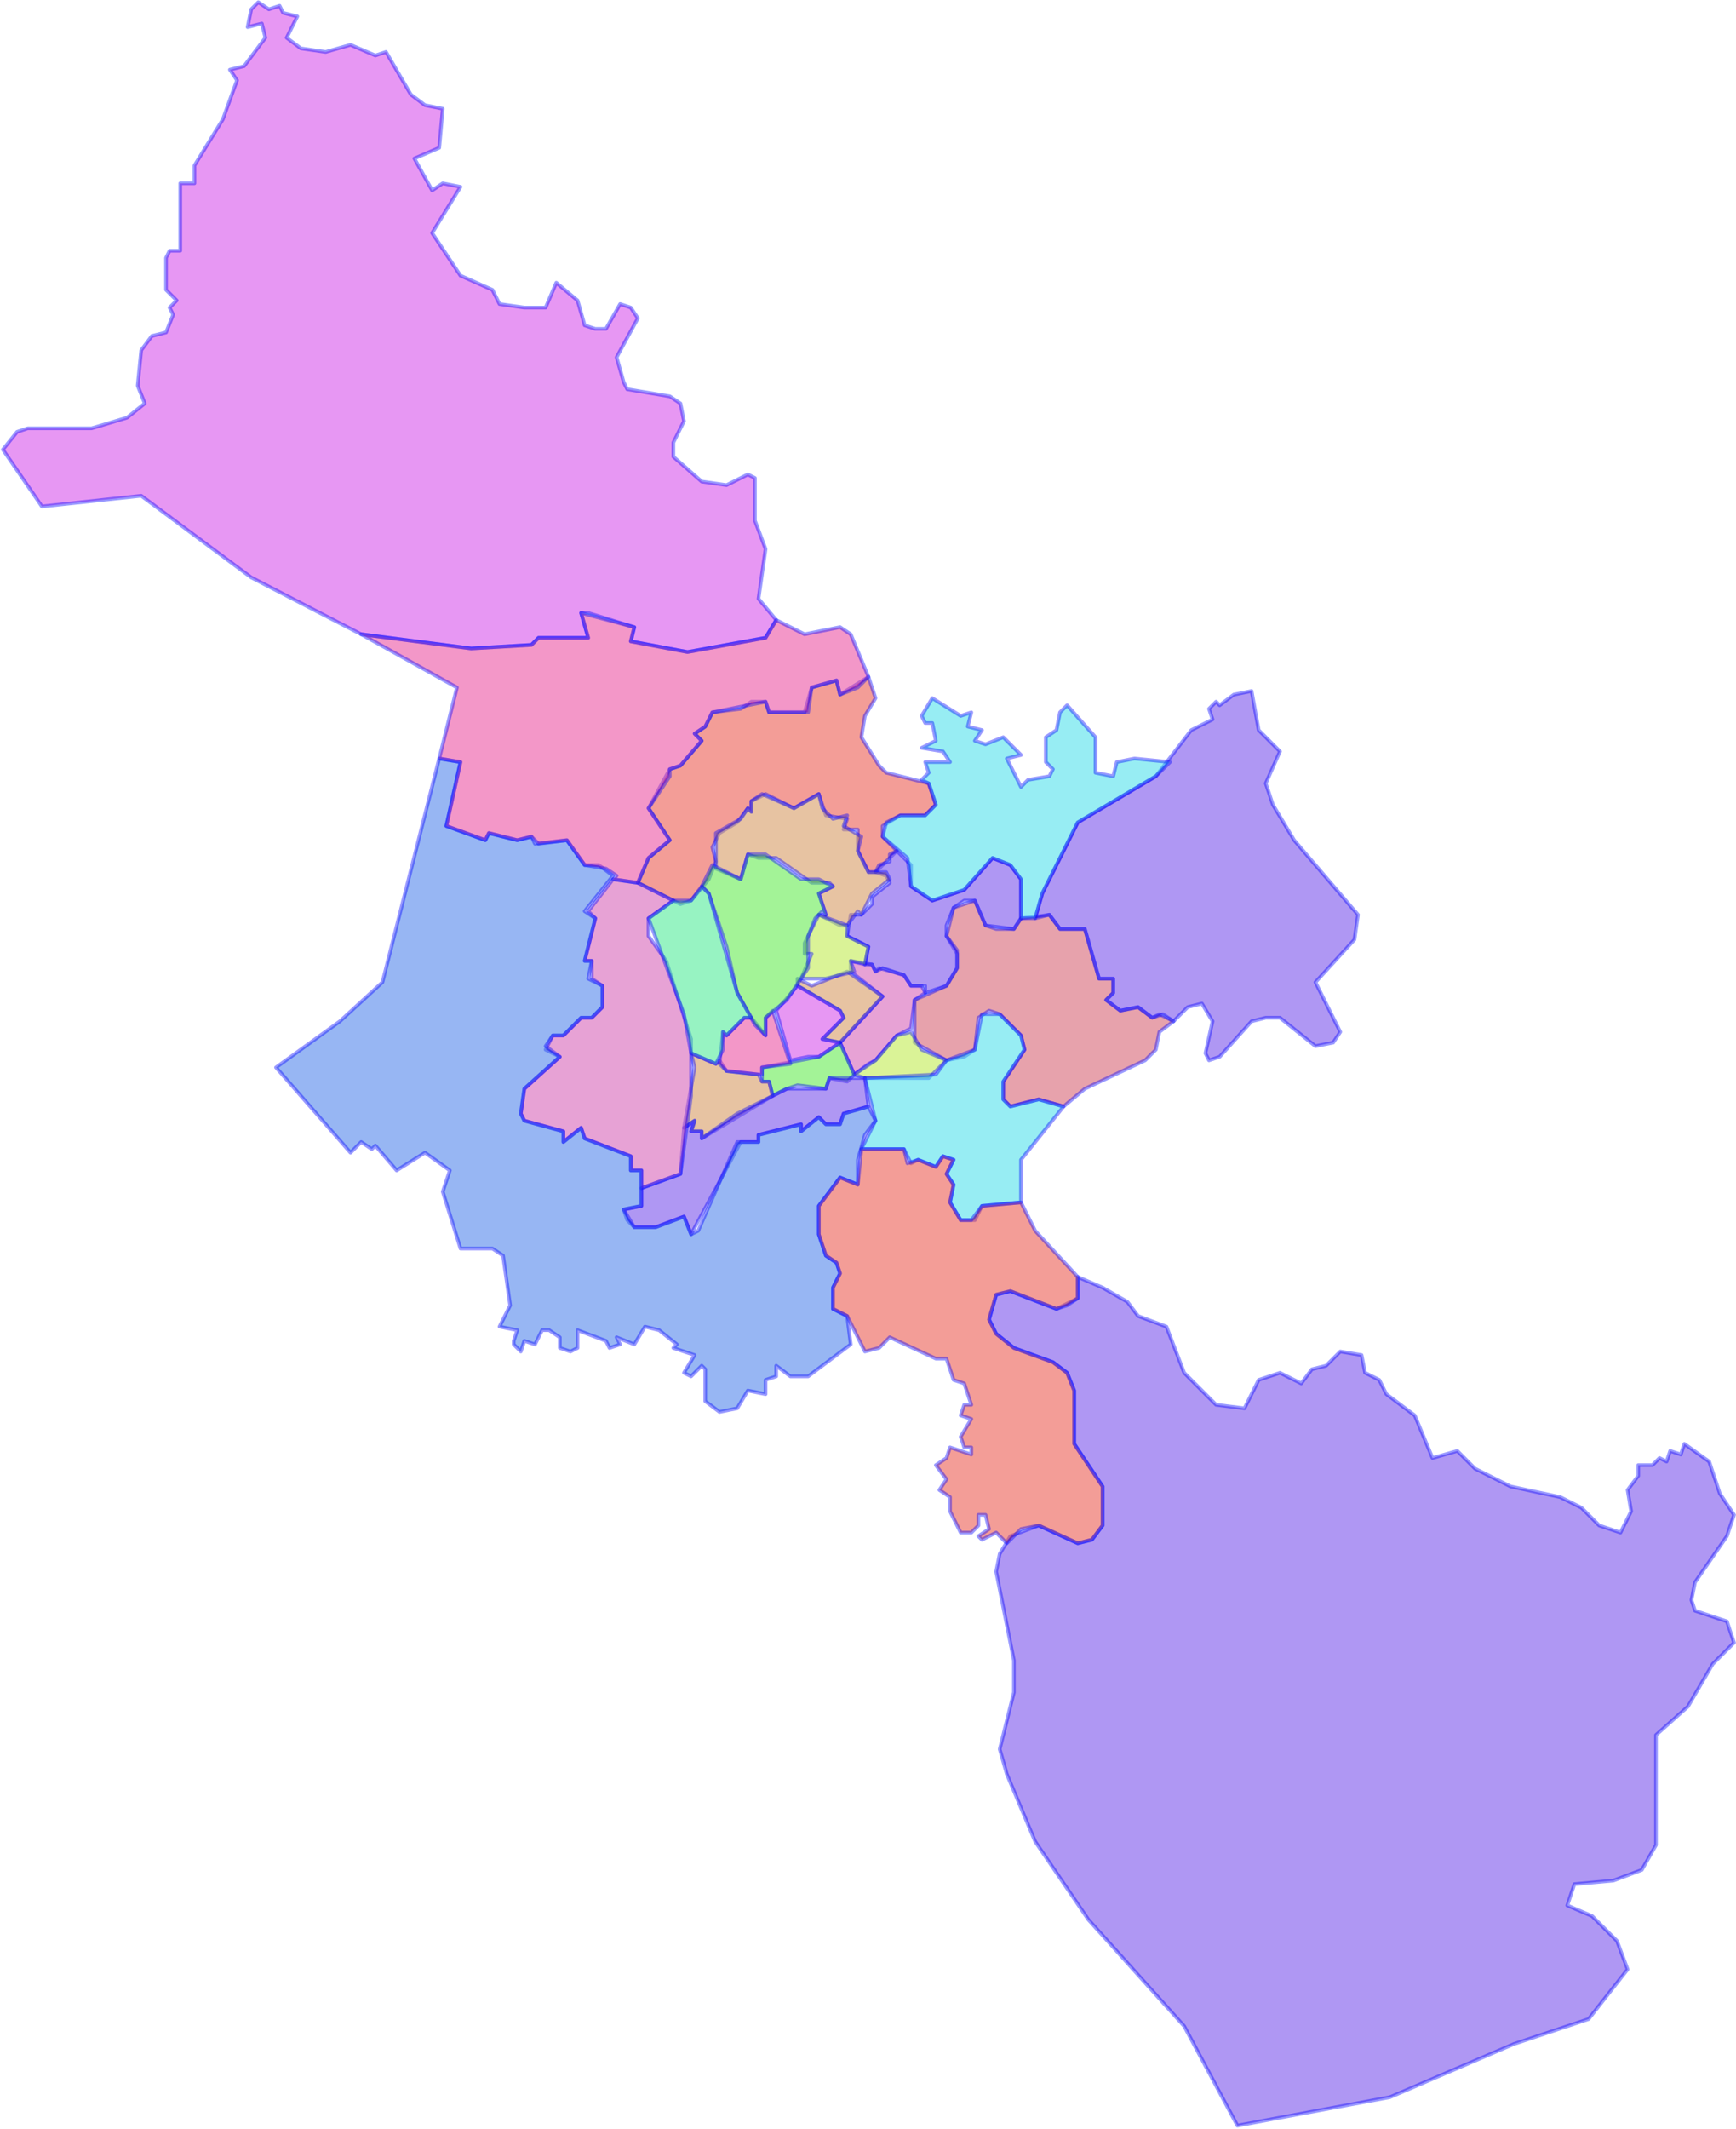 <svg width="474" height="581" viewBox="0 0 474 581" fill="none" xmlns="http://www.w3.org/2000/svg">
<g id="41" name="TP HCM">
<path id="4124" class="district" name="Quận 1" fill-rule="evenodd" clip-rule="evenodd" d="M237.121 290.302L233.246 293.209L229.372 284.489L240.996 271.893L232.279 265.11V262.204L238.089 263.172L239.058 265.11L240.028 264.141L246.807 266.08L248.744 268.986H251.651L252.618 270.924L249.711 272.861L248.744 280.613L244.869 282.551L239.058 289.332L237.121 290.302Z" fill="#D147AC" fill-opacity="0.5" stroke="#0000FF" stroke-opacity="0.4" stroke-linecap="round" stroke-linejoin="round"/>
<path id="4123" class="district" name="Quận 2" fill-rule="evenodd" clip-rule="evenodd" d="M290.393 301.928L283.613 299.99L275.865 301.928L273.927 299.99V295.146L279.74 286.426L278.771 282.551L272.958 276.737L270.054 275.769L267.148 277.707L266.178 286.426L263.273 288.364L258.431 289.332L249.711 284.489V272.861L258.431 268.986L261.335 264.141V260.266L258.431 255.422L260.368 247.671L266.178 245.733L269.085 252.515L271.99 253.484H276.834L278.771 250.577L286.52 249.607L289.424 253.484H296.204L300.079 267.048H303.954V270.924L302.017 272.861L305.891 275.769L310.734 274.799L314.609 277.707L316.546 276.737L320.42 278.676L316.546 281.581L315.577 286.426L312.671 289.332L296.204 297.084L290.393 301.928Z" fill="#D1475A" fill-opacity="0.5" stroke="#0000FF" stroke-opacity="0.4" stroke-linecap="round" stroke-linejoin="round"/>
<path id="4122" class="district" name="Quận 3" fill-rule="evenodd" clip-rule="evenodd" d="M229.372 275.769L217.749 268.986V267.048L221.622 268.986L231.308 265.11L240.996 271.893L229.372 284.489L224.529 283.519L230.341 277.707L229.372 275.769Z" fill="#D18847" fill-opacity="0.5" stroke="#0000FF" stroke-opacity="0.4" stroke-linecap="round" stroke-linejoin="round"/>
<path id="4121" class="district" name="Quận 4" fill-rule="evenodd" clip-rule="evenodd" d="M236.152 294.178L233.246 293.209L239.058 289.332L244.869 282.551L248.745 281.581L251.651 286.426L258.431 289.332L253.587 294.178H239.058H236.152Z" fill="#B7E830" fill-opacity="0.5" stroke="#0000FF" stroke-opacity="0.4" stroke-linecap="round" stroke-linejoin="round"/>
<path id="4120" class="district" name="Quận 5" fill-rule="evenodd" clip-rule="evenodd" d="M214.842 297.084L210.969 299.022L210 295.146H208.063V291.272L223.562 288.364L229.372 284.489L233.246 293.209L231.308 295.146L226.466 294.178L225.498 297.084L217.749 296.114L214.842 297.084Z" fill="#49E830" fill-opacity="0.5" stroke="#0000FF" stroke-opacity="0.4" stroke-linecap="round" stroke-linejoin="round"/>
<path id="4119" class="district" name="Quận 6" fill-rule="evenodd" clip-rule="evenodd" d="M196.439 307.743L191.597 310.648V308.711H188.692L189.66 305.805L186.753 307.743L189.66 291.272L188.692 287.395L195.472 290.302L196.439 289.332L198.377 292.24L207.095 293.209L208.063 295.146H210L210.969 299.022L196.439 307.743Z" fill="#D18847" fill-opacity="0.5" stroke="#0000FF" stroke-opacity="0.4" stroke-linecap="round" stroke-linejoin="round"/>
<path id="4118" class="district" name="Quận 7" fill-rule="evenodd" clip-rule="evenodd" d="M278.771 322.276V328.088L268.114 329.058L266.178 332.933H262.304L259.399 328.088L260.368 323.244L258.431 320.338L260.368 316.462L257.461 315.493L255.524 318.4L250.682 316.462L248.744 317.431L246.807 313.555H235.184L239.058 305.805L236.152 294.178L255.524 293.209L258.431 289.332L266.178 286.426L268.114 276.737H272.958L278.771 282.551L279.74 286.426L273.927 295.146V299.99L275.865 301.928L283.613 299.99L290.393 301.928L278.771 316.462V322.276Z" fill="#30DCE8" fill-opacity="0.5" stroke="#0000FF" stroke-opacity="0.4" stroke-linecap="round" stroke-linejoin="round"/>
<path id="4117" class="district" name="Quận 8" fill-rule="evenodd" clip-rule="evenodd" d="M170.288 330.026L175.13 329.058V324.214L185.786 320.338L186.753 307.743L189.66 305.805L188.692 308.711H191.597V310.648L201.283 303.867L214.842 297.084H225.498L226.466 294.178H236.152L237.121 301.928L230.341 303.867L229.372 306.773H225.498L223.562 304.835L218.718 308.711V306.773L207.095 309.68V311.617H202.252L188.692 336.809L186.753 331.964L179.005 334.871H173.194L171.257 332.933L170.288 330.026Z" fill="#6130E8" fill-opacity="0.5" stroke="#0000FF" stroke-opacity="0.4" stroke-linecap="round" stroke-linejoin="round"/>
<path id="4116" class="district" name="Quận 9" fill-rule="evenodd" clip-rule="evenodd" d="M341.729 278.676L333.012 288.364L330.106 289.332L329.137 287.395L331.074 278.676L328.169 273.831L324.293 274.799L320.42 278.676L317.513 276.737L314.609 277.707L310.734 274.799L305.891 275.769L302.017 272.861L303.954 270.924V267.048H300.079L296.204 253.484H289.424L286.52 249.607L282.644 250.577L284.582 243.795L294.268 224.417L315.577 211.821L325.263 199.226L331.074 196.32L330.106 193.412L332.043 191.475L333.012 192.444L336.886 189.537L341.729 188.567L343.666 199.226L349.478 205.04L345.603 213.759L347.54 219.573L353.353 229.262L370.785 249.607L369.818 256.39L359.163 268.018L365.944 281.581L364.006 284.489L359.163 285.457L349.478 277.707H345.603L341.729 278.676Z" fill="#6130E8" fill-opacity="0.5" stroke="#0000FF" stroke-opacity="0.4" stroke-linecap="round" stroke-linejoin="round"/>
<path id="4115" class="district" name="Quận 10" fill-rule="evenodd" clip-rule="evenodd" d="M220.655 288.364L215.812 289.332L211.938 275.769L217.749 268.986L229.372 275.769L230.341 277.707L224.529 283.519L229.372 284.489L223.562 288.364H220.655Z" fill="#D030E8" fill-opacity="0.5" stroke="#0000FF" stroke-opacity="0.4" stroke-linecap="round" stroke-linejoin="round"/>
<path id="4114" class="district" name="Quận 11" fill-rule="evenodd" clip-rule="evenodd" d="M207.095 293.209L198.377 292.24L196.439 290.302L197.409 281.581L198.377 282.551L203.219 277.707H205.159L209.032 282.551V277.707L210.969 275.769L215.812 290.302L208.063 291.272V293.209H207.095Z" fill="#E83092" fill-opacity="0.5" stroke="#0000FF" stroke-opacity="0.4" stroke-linecap="round" stroke-linejoin="round"/>
<path id="4113" class="district" name="Quận 12" fill-rule="evenodd" clip-rule="evenodd" d="M240.028 208.915L241.965 210.853L253.587 213.759L255.524 219.573L252.618 222.479H245.838L240.996 225.386V228.294L244.869 232.169L239.058 237.982H237.121L234.215 232.169V226.354H230.341L231.308 223.448L225.498 222.479L223.562 216.665L216.781 220.541L209.032 216.665L205.159 218.603V221.511L204.189 220.541L201.283 224.417L196.439 227.324L194.503 231.2L195.472 235.074L193.533 239.919L188.692 245.733L185.786 246.702L174.163 240.889L177.069 234.106L182.88 229.262L177.069 220.541L182.88 209.883L185.786 208.915L191.597 202.132L189.66 200.195L192.566 198.258L194.503 194.382L202.252 193.412L205.159 191.475H209.032L210 194.382H219.686L221.622 187.599L228.404 185.662L229.372 189.537L237.121 184.693L239.058 190.507L236.152 195.35L235.184 201.163L240.028 208.915Z" fill="#E83D30" fill-opacity="0.5" stroke="#0000FF" stroke-opacity="0.4" stroke-linecap="round" stroke-linejoin="round"/>
<path id="4112" class="district" name="Quận Bình Tân" fill-rule="evenodd" clip-rule="evenodd" d="M188.692 299.022L185.786 320.338L175.13 324.214V319.368H172.226V315.493L159.633 310.648L158.665 307.743L153.821 311.617V308.711L143.167 305.805L142.199 303.867L143.167 297.084L152.853 288.364L148.979 286.426L150.916 282.551H153.821L158.665 277.707H161.57L164.477 274.799V268.986L161.57 267.048V262.204H159.633L162.54 250.577L160.602 248.639L167.382 239.919L174.163 240.889L183.849 245.733L177.069 250.577V255.422L181.911 262.204L188.692 283.519V299.022Z" fill="#D147AC" fill-opacity="0.5" stroke="#0000FF" stroke-opacity="0.4" stroke-linecap="round" stroke-linejoin="round"/>
<path id="4111" class="district" name="Quận Bình Thạnh" fill-rule="evenodd" clip-rule="evenodd" d="M251.651 268.986H248.744L246.807 266.08L240.996 264.141L239.058 265.11L238.089 263.172H236.152L237.121 258.328L231.308 255.422L232.279 249.607H235.184L238.089 246.702V244.765L242.932 240.889L241.965 238.95L239.058 237.982L240.028 236.044L242.932 235.074V233.136L244.869 232.169L248.744 236.044V241.857L254.555 245.733L263.273 242.827L271.021 234.106L275.865 236.044L278.771 239.919V250.577L276.834 253.484L269.085 252.515L266.178 245.733H263.273L260.368 247.671L258.431 252.515V255.422L261.335 259.298V264.141L258.431 268.986L252.618 270.924V268.986H251.651Z" fill="#6130E8" fill-opacity="0.5" stroke="#0000FF" stroke-opacity="0.4" stroke-linecap="round" stroke-linejoin="round"/>
<path id="4110" class="district" name="Quận Gò Vấp" fill-rule="evenodd" clip-rule="evenodd" d="M204.189 233.136L202.252 239.919L195.472 237.012V227.324L202.252 223.448L204.189 220.541L205.159 221.511V218.603L208.063 216.665L216.781 220.541L223.562 216.665L224.529 220.541L227.435 223.448L231.308 222.479L230.341 225.386L235.184 228.294L234.215 232.169L237.121 237.982H241.965L242.932 239.919L238.089 243.795L235.184 249.607L234.215 248.639L231.308 252.515H229.372L223.562 249.607H225.498L223.562 243.795L227.435 241.857L226.466 240.889H221.622L211.938 234.106H207.095L204.189 233.136Z" fill="#D18847" fill-opacity="0.5" stroke="#0000FF" stroke-opacity="0.4" stroke-linecap="round" stroke-linejoin="round"/>
<path id="4109" class="district" name="Quận Phú Nhuận" fill-rule="evenodd" clip-rule="evenodd" d="M224.529 267.048H218.718L221.622 260.266H219.686V257.36L223.562 249.607L231.308 252.515V255.422L237.121 258.328L236.152 263.172L232.279 262.204L233.246 265.11L225.498 267.048H224.529Z" fill="#B7E830" fill-opacity="0.5" stroke="#0000FF" stroke-opacity="0.4" stroke-linecap="round" stroke-linejoin="round"/>
<path id="4108" class="district" name="Quận Tân Bình" fill-rule="evenodd" clip-rule="evenodd" d="M206.125 279.643L201.283 270.924L198.377 258.328L193.533 243.795L191.597 241.857L194.503 236.044L202.252 239.919L204.189 233.136H209.032L218.718 239.919H223.562L227.435 241.857L223.562 243.795L225.498 249.607L224.529 248.639L222.592 250.577L220.655 255.422V264.141L214.842 272.861L209.032 277.707V282.551L206.125 279.643Z" fill="#49E830" fill-opacity="0.5" stroke="#0000FF" stroke-opacity="0.4" stroke-linecap="round" stroke-linejoin="round"/>
<path id="4107" class="district" name="Quận Tân Phú" fill-rule="evenodd" clip-rule="evenodd" d="M197.409 281.581V286.426L195.472 290.302L188.692 287.395L186.753 276.737L177.069 250.577L183.849 245.733H188.692L191.597 241.857L193.533 243.795L201.283 270.924L205.159 277.707H203.219L198.377 282.551L197.409 281.581Z" fill="#30E886" fill-opacity="0.5" stroke="#0000FF" stroke-opacity="0.4" stroke-linecap="round" stroke-linejoin="round"/>
<path id="4106" class="district" name="Quận Thủ Đức" fill-rule="evenodd" clip-rule="evenodd" d="M282.644 250.577H278.771V239.919L275.865 236.044L271.021 234.106L263.273 242.827L254.555 245.733L248.745 241.857L247.775 234.106L240.996 228.294L241.965 224.417L245.838 222.479H252.618L255.524 219.573L253.587 213.759L251.651 212.791L253.587 210.853L252.618 207.946H259.399L257.461 205.04L251.651 204.07L255.524 202.132L254.555 197.288H252.618L251.651 195.35L254.555 190.507L262.304 195.35L265.21 194.382L264.241 198.258L268.115 199.226L266.178 202.132L269.085 203.103L273.927 201.163L278.771 206.008L274.897 206.978L278.771 214.729L280.707 212.791L286.52 211.821L287.488 209.883L285.551 207.946V201.163L288.457 199.226L289.424 194.382L291.362 192.444L299.11 201.163V210.853L303.954 211.821L304.923 207.946L309.765 206.978L319.45 207.946L315.577 211.821L294.268 224.417L284.582 243.795L282.644 250.577Z" fill="#30DCE8" fill-opacity="0.5" stroke="#0000FF" stroke-opacity="0.4" stroke-linecap="round" stroke-linejoin="round"/>
<path id="4105" class="district" name="Bình Chánh" fill-rule="evenodd" clip-rule="evenodd" d="M140.262 365.875L141.23 362.968L136.388 362L139.293 356.187L137.356 342.621L134.45 340.685H125.733L120.89 325.181L122.827 319.368L116.047 314.523L108.298 319.368L102.487 312.585L101.518 313.555L98.612 311.617L95.707 314.523L75.366 291.272L92.801 278.676L104.424 268.018L119.922 206.977L125.733 207.946L121.859 225.386L132.513 229.262L133.481 227.324L141.23 229.262L145.104 228.294L146.074 230.231L154.791 229.262L159.633 236.044H163.508L167.382 238.95L159.633 248.639L162.54 250.577L159.633 262.204H161.57L160.602 267.048L164.477 268.986V274.799L161.57 277.707H158.665L153.821 282.551H150.916L148.979 285.457L152.853 288.364L143.167 297.084L142.199 303.867L143.167 305.805L153.821 308.711V311.617L158.665 307.743L159.633 310.648L172.226 315.493V319.368H175.13V329.058L170.288 330.026L173.194 334.871H179.005L186.753 331.964L188.692 336.809L190.629 335.839L201.283 311.617H207.095V309.679L218.718 306.773V308.711L223.562 304.835L225.498 306.773H229.372L230.341 303.867L237.121 301.928L239.058 305.805L236.152 309.679L234.215 316.462V323.244L229.372 321.306L223.562 329.058V336.809L225.498 342.621L228.404 344.559L229.372 347.467L227.435 351.342V357.155L231.308 359.092L232.279 366.845L220.655 375.563H215.812L211.938 372.657V375.563L209.032 376.533V380.409L204.189 379.44L201.283 384.284L196.439 385.254L192.566 382.346V373.626L191.597 372.657L188.692 375.563L186.753 374.595L189.66 369.751L183.849 367.813L184.816 366.845L179.973 362.968L176.1 362L173.194 366.845L168.351 364.906L169.319 366.845L166.414 367.813L165.445 365.875L157.696 362.968V367.813L155.759 368.783L152.853 367.813V364.906L149.948 362.968H148.011L146.074 366.845L143.167 365.875L142.199 368.783L140.262 366.845V365.875Z" fill="#306EE8" fill-opacity="0.5" stroke="#0000FF" stroke-opacity="0.4" stroke-linecap="round" stroke-linejoin="round"/>
<path id="4104" class="district" name="Cần Giờ" fill-rule="evenodd" clip-rule="evenodd" d="M427.934 519.929L434.714 522.835L441.494 529.617L444.4 537.369L433.745 550.934L413.404 557.717L379.505 572.25L337.855 580L323.326 552.871L297.174 523.805L282.644 502.489L274.897 484.08L272.958 477.298L276.834 461.795V453.074L271.99 428.853L272.958 424.008L275.865 419.164L283.613 416.258L294.268 421.102L298.143 420.133L301.047 416.258V405.599L293.3 393.974V379.44L291.362 374.595L287.488 371.688L276.834 367.813L271.99 363.938L270.054 360.062L271.99 353.28L275.865 352.31L288.457 357.155L294.268 354.25V348.435L301.047 351.342L307.827 355.218L310.734 359.092L318.482 362L323.326 374.595L332.043 383.316L339.792 384.284L343.666 376.533L349.478 374.595L355.289 377.501L358.195 373.626L362.07 372.657L365.944 368.783L371.756 369.751L372.725 374.595L376.598 376.533L378.535 380.409L386.284 386.221L391.128 397.849L397.908 395.911L402.75 400.754L412.436 405.599L425.997 408.507L431.807 411.413L436.651 416.258L442.463 418.195L445.368 412.382L444.4 406.569L447.306 402.692V399.787H451.18L453.117 397.849L455.054 398.817L456.023 395.911L458.929 396.88L459.897 393.974L466.676 398.817L469.583 407.537L473.457 413.35L471.52 419.164L462.803 431.761L461.834 436.603L462.803 439.511L471.52 442.418L473.457 448.232L467.646 454.044L460.866 465.67L452.149 473.423V503.457L448.273 510.239L440.527 513.146L429.87 514.115L427.934 519.929Z" fill="#6130E8" fill-opacity="0.5" stroke="#0000FF" stroke-opacity="0.4" stroke-linecap="round" stroke-linejoin="round"/>
<path id="4103" class="district" name="Củ Chi" fill-rule="evenodd" clip-rule="evenodd" d="M183.849 120.746V124.621L191.597 131.404L198.377 132.373L204.189 129.466L206.125 130.435V142.061L209.032 149.813L207.095 163.377L211.938 169.191L209.032 174.034L187.722 177.911L172.226 175.004L173.194 171.128L160.602 167.253H158.665L160.602 174.034H147.042L145.105 175.972L128.639 176.941L98.612 173.066L68.586 157.563L38.56 135.28L11.439 138.186L0.784 122.684L4.659 117.839L7.565 116.87H24.999L34.685 113.964L39.528 110.088L37.591 105.244L38.56 95.555L41.465 91.679L45.34 90.71L47.277 85.866L46.308 83.928L48.245 81.99L45.34 79.084V70.364L46.308 68.426H49.214V50.017H53.088V45.172L60.837 32.577L64.712 21.919L62.774 19.012L66.649 18.044L72.46 10.292L71.492 6.417L67.617 7.386L68.586 2.541L70.523 0.604L73.429 2.541L76.335 1.572L77.303 3.51L81.178 4.479L78.272 10.292L82.146 13.199L88.926 14.168L95.707 12.23L102.487 15.137L105.392 14.168L112.173 25.795L116.047 28.701L120.89 29.67L119.922 40.328L113.141 43.235L117.984 51.955L120.89 50.017L125.733 50.986L117.984 63.581L125.733 75.208L134.45 79.084L136.388 82.959L143.167 83.928H148.979L151.885 77.146L157.696 81.99L159.633 88.772L162.54 89.741H165.445L169.319 82.959L172.226 83.928L174.163 86.835L168.351 97.493L170.288 104.275L171.257 106.213L182.88 108.15L185.786 110.088L186.753 114.932L183.849 120.746Z" fill="#D030E8" fill-opacity="0.5" stroke="#0000FF" stroke-opacity="0.4" stroke-linecap="round" stroke-linejoin="round"/>
<path id="4102" class="district" name="Hóc Môn" fill-rule="evenodd" clip-rule="evenodd" d="M177.069 220.541L182.88 229.262L177.069 234.106L174.163 240.889L167.382 239.919L168.351 238.95L165.445 237.012L159.633 236.044L154.791 229.262L147.042 230.231L145.104 228.294L141.23 229.262L133.481 227.324L132.513 229.262L121.859 225.386L125.733 207.946L119.922 206.977L124.764 187.599L98.612 173.066L128.639 176.941L145.104 175.972L147.042 174.034H160.602L158.665 167.253L173.194 171.129L172.226 175.004L187.722 177.911L209.032 174.034L211.938 169.191L219.686 173.066L229.372 171.129L232.279 173.066L237.121 184.693L234.215 187.599L229.372 189.537L228.404 185.662L221.622 187.599L220.655 194.382H210L209.032 191.475L194.503 194.382L192.566 198.258L189.66 200.195L191.597 202.132L185.786 208.915L182.88 209.883V211.821L177.069 220.541Z" fill="#E83092" fill-opacity="0.5" stroke="#0000FF" stroke-opacity="0.4" stroke-linecap="round" stroke-linejoin="round"/>
<path id="4101" class="district" name="Nhà Bè" fill-rule="evenodd" clip-rule="evenodd" d="M259.399 410.445V408.507L256.492 406.569L258.431 403.662L255.524 399.787L258.431 397.849L259.399 394.942L265.21 396.879V394.942H263.273L262.304 392.036L265.21 387.192L262.304 386.221L263.273 383.316H265.21L263.273 377.501L260.368 376.533L258.431 370.721H255.524L242.932 364.906L240.028 367.813L236.152 368.783L231.308 359.092L227.435 357.155V351.342L229.372 347.467L228.404 344.559L225.498 342.621L223.562 336.809V329.058L229.372 321.306L234.215 323.244L235.184 313.555H246.807L247.775 317.431L250.682 316.462L255.524 318.4L257.461 315.493L260.368 316.462L258.431 320.338L260.368 323.244L259.399 328.088L262.304 332.933H265.21L268.114 329.058L278.771 328.088L282.644 335.839L294.268 348.435V354.25L291.362 356.187L288.457 357.155L275.865 352.31L271.99 353.28L270.054 360.062L271.99 363.938L276.834 367.813L287.488 371.688L291.362 374.595L293.3 379.44V393.974L301.047 405.599V416.258L298.143 420.132L294.268 421.102L283.613 416.258L278.771 417.228L274.896 421.102L271.99 418.196L268.114 420.132L267.148 419.164L270.054 417.228L269.085 413.35H267.148V416.258L265.21 418.196H262.304L259.399 412.382V410.445Z" fill="#E83D30" fill-opacity="0.5" stroke="#0000FF" stroke-opacity="0.4" stroke-linecap="round" stroke-linejoin="round"/>
</g>
</svg>
